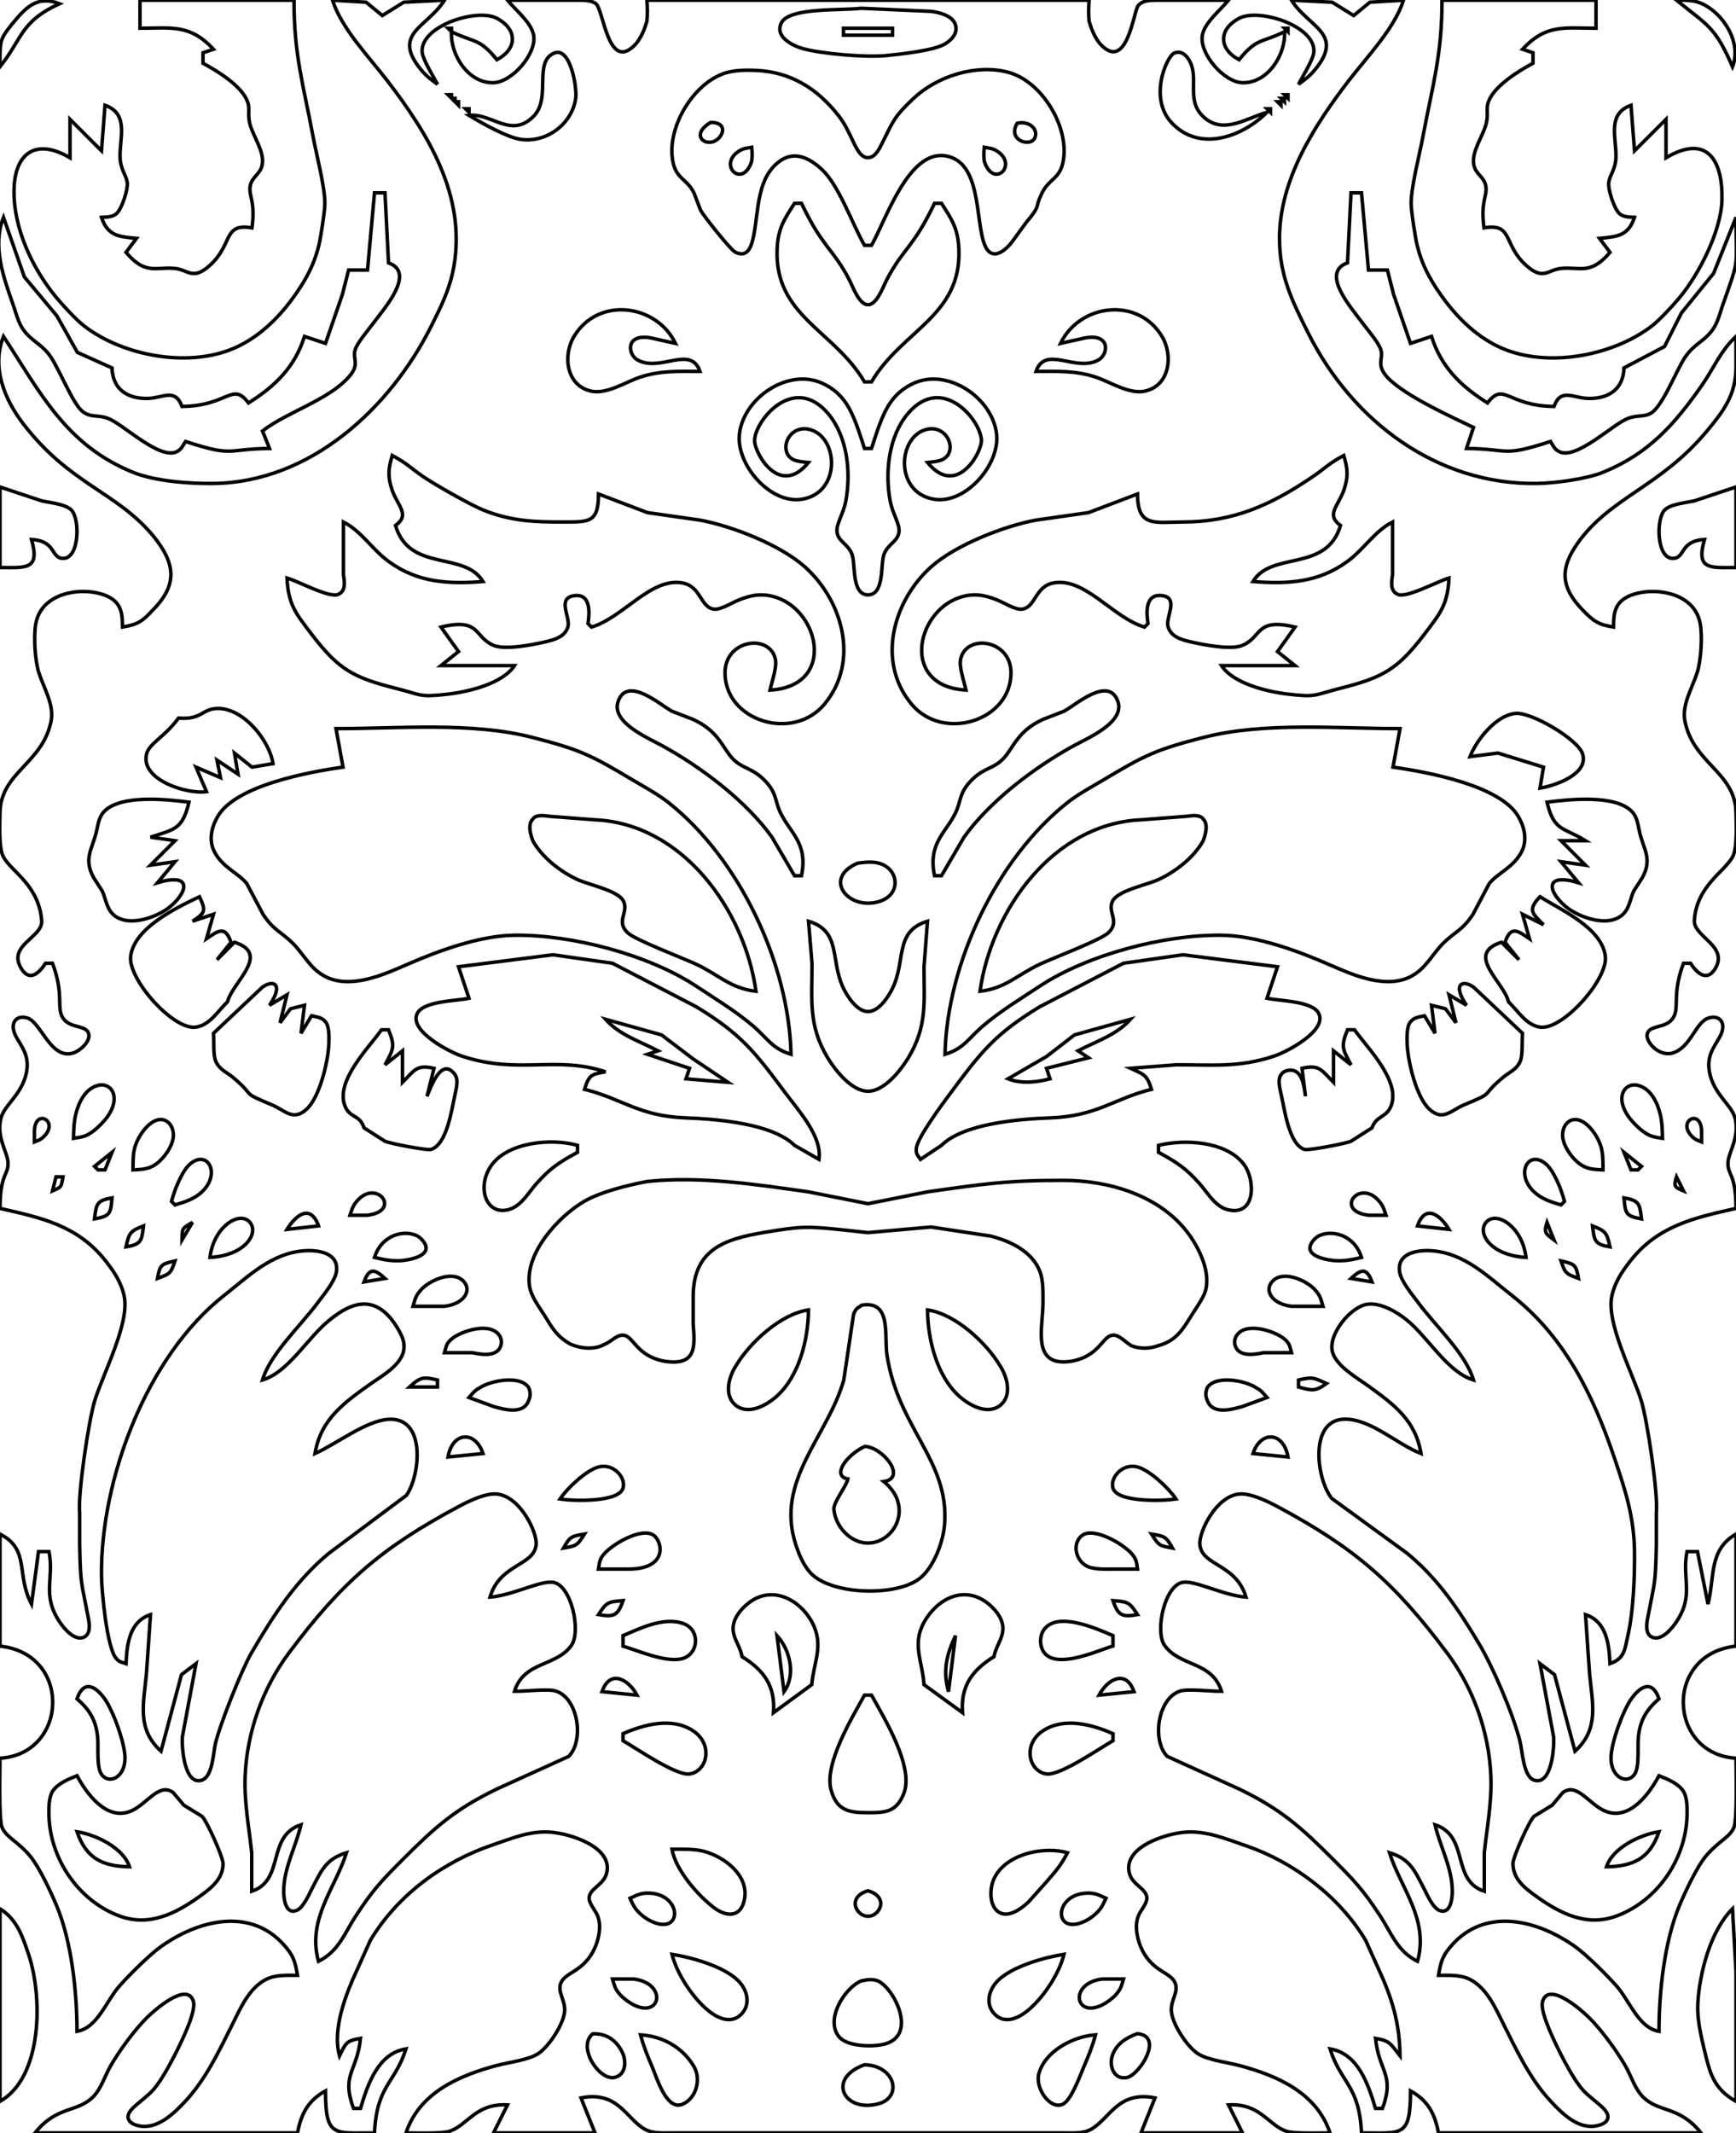 <?xml version="1.0" encoding="UTF-8" standalone="no"?>
<!DOCTYPE svg PUBLIC "-//W3C//DTD SVG 20010904//EN"
              "http://www.w3.org/TR/2001/REC-SVG-20010904/DTD/svg10.dtd">

<svg xmlns="http://www.w3.org/2000/svg"
     width="1.653in" height="2.03in"
     viewBox="0 0 496 609">
  <path id="Επιλογή"
        fill="none" stroke="black" stroke-width="1"
        d="M 0.52,11.28
           C 1.15,9.52 2.92,7.46 4.13,6.00
             7.80,1.57 11.09,-1.31 17.00,1.00
             5.82,6.10 6.49,10.84 0.00,19.00
             0.00,16.90 -0.16,13.17 0.52,11.28 Z
           M 84.00,0.00
           C 84.00,15.72 86.63,23.94 89.46,39.00
             90.38,43.92 92.82,53.28 92.82,58.00
             92.82,60.13 91.64,67.79 91.10,70.00
             89.79,75.36 87.58,79.50 84.43,84.00
             80.17,90.09 74.77,95.59 68.00,98.86
             54.80,105.24 35.49,101.80 24.09,93.06
             21.79,91.30 18.09,87.26 16.19,85.00
             9.25,76.69 3.74,64.93 4.01,54.00
             4.28,43.20 10.67,39.45 20.00,45.00
             20.00,45.00 20.00,34.00 20.00,34.00
             20.00,34.00 29.00,43.00 29.00,43.00
             29.00,43.00 30.00,30.00 30.00,30.00
             37.03,32.45 34.08,39.54 34.31,45.00
             34.45,48.32 35.95,49.71 36.34,51.91
             36.70,53.89 34.77,59.74 33.22,61.01
             32.02,61.98 30.44,61.89 29.00,62.00
             30.75,67.28 33.90,67.54 39.00,68.00
             39.00,68.00 36.00,72.00 36.00,72.00
             41.56,78.58 44.55,76.07 49.91,76.58
             53.79,76.95 55.02,80.12 59.90,75.77
             66.69,69.71 63.57,63.59 72.00,65.00
             73.01,57.37 71.05,55.97 71.46,53.21
             71.89,50.37 74.42,49.79 74.94,46.90
             75.56,43.43 72.61,39.19 71.59,36.00
             70.50,32.56 71.57,31.27 70.74,29.00
             69.07,24.45 62.13,20.22 58.00,18.00
             58.00,18.00 58.00,15.00 58.00,15.00
             58.00,15.00 61.00,14.00 61.00,14.00
             54.23,6.74 49.05,8.00 40.00,8.00
             40.00,8.00 40.00,0.00 40.00,0.00
             40.00,0.00 84.00,0.00 84.00,0.00 Z
           M 104.59,0.57
           C 104.59,0.57 109.23,4.38 109.23,4.38
             109.23,4.38 115.37,0.57 115.37,0.57
             115.37,0.57 127.00,0.00 127.00,0.00
             122.15,7.77 111.65,9.47 120.39,19.96
             121.91,21.78 123.13,22.63 125.00,24.00
             123.88,21.91 120.89,17.06 120.64,15.00
             119.74,7.46 136.23,2.13 141.98,5.17
             147.88,8.32 147.87,13.86 141.98,17.00
             136.89,10.73 135.75,12.28 129.00,9.00
             128.60,15.47 133.72,23.74 141.00,23.56
             146.25,23.44 153.39,15.30 152.47,10.00
             151.83,6.36 147.39,2.92 145.00,0.00
             145.00,0.00 164.00,0.00 164.00,0.00
             165.79,0.01 168.81,-0.17 170.26,0.99
             172.49,2.78 173.72,20.67 181.44,12.73
             182.16,12.00 182.84,10.89 183.31,9.98
             183.98,8.71 184.39,7.41 184.83,6.00
             185.03,4.09 184.98,1.95 184.83,0.00
             184.83,0.00 311.17,0.00 311.17,0.00
             311.02,1.95 310.97,4.09 311.17,6.00
             311.61,7.41 312.02,8.71 312.69,9.98
             313.16,10.89 313.84,12.00 314.56,12.73
             322.06,20.45 323.87,3.19 325.17,1.57
             326.56,-0.14 329.02,0.04 331.00,0.00
             331.00,0.00 351.00,0.00 351.00,0.00
             348.61,2.92 344.17,6.36 343.53,10.00
             342.61,15.30 349.75,23.44 355.00,23.56
             362.28,23.74 367.40,15.47 367.00,9.00
             360.25,12.28 359.11,10.73 354.02,17.00
             348.13,13.86 348.12,8.32 354.02,5.17
             359.77,2.13 376.26,7.46 375.36,15.00
             375.11,17.06 372.12,21.91 371.00,24.00
             372.87,22.63 374.09,21.78 375.61,19.96
             384.35,9.47 373.85,7.77 369.00,0.00
             369.00,0.00 380.63,0.57 380.63,0.57
             380.63,0.57 386.77,4.38 386.77,4.38
             386.77,4.38 391.41,0.57 391.41,0.57
             391.41,0.57 401.00,0.00 401.00,0.00
             398.43,8.07 390.53,16.23 385.33,23.00
             375.52,35.79 365.59,51.20 365.57,68.00
             365.56,78.63 369.14,85.80 373.75,95.00
             386.35,120.13 410.36,138.33 439.00,138.00
             444.16,137.94 453.27,136.73 458.00,134.81
             470.92,129.56 478.35,121.26 486.23,110.00
             489.68,105.07 491.53,100.18 496.00,96.00
             496.00,96.00 496.00,105.00 496.00,105.00
             495.89,112.71 492.54,117.21 487.71,123.00
             474.38,139.02 460.13,141.86 450.79,155.00
             445.69,162.17 445.87,167.58 452.05,173.98
             455.24,177.28 456.53,178.28 461.00,179.00
             461.09,176.52 460.98,174.32 462.60,172.23
             466.55,167.10 483.75,166.89 485.77,178.00
             486.43,181.59 486.02,188.51 484.91,192.00
             483.49,196.46 480.43,201.21 481.43,206.00
             483.93,218.06 495.78,220.44 496.00,232.00
             496.05,235.13 496.43,242.16 494.98,244.72
             492.56,248.98 484.80,252.98 484.10,262.70
             483.75,267.46 494.16,270.14 489.96,276.68
             487.50,280.52 484.59,277.47 483.00,275.00
             483.00,275.00 481.00,275.00 481.00,275.00
             477.58,284.12 480.00,287.64 477.98,290.69
             475.93,293.77 471.12,292.49 470.62,295.31
             470.21,297.61 474.18,301.83 478.00,300.60
             483.15,298.94 484.38,291.92 488.11,290.66
             490.66,289.79 492.73,291.27 492.13,294.06
             491.40,297.47 487.30,300.08 488.40,306.00
             489.60,312.42 494.71,315.36 495.71,319.17
             497.16,324.68 493.77,329.03 493.71,332.00
             493.62,335.67 495.96,334.95 496.00,345.00
             484.06,347.70 473.75,349.92 465.82,360.00
             463.40,363.08 461.38,366.11 460.53,370.00
             458.84,377.73 466.58,392.21 468.96,400.00
             470.66,405.55 473.82,426.70 473.24,432.00
             473.24,432.00 473.24,441.00 473.24,441.00
             472.98,452.72 472.88,450.88 470.76,462.00
             470.42,463.78 470.00,466.83 472.32,467.55
             474.95,468.36 477.79,464.86 479.03,462.98
             484.11,455.30 480.47,450.78 482.00,443.00
             482.00,443.00 485.00,443.00 485.00,443.00
             485.00,443.00 488.00,458.00 488.00,458.00
             489.97,449.98 488.21,442.51 496.00,438.00
             496.00,438.00 496.00,470.00 496.00,470.00
             475.26,472.21 476.59,500.86 496.00,502.00
             496.00,505.50 496.40,519.46 495.40,521.79
             494.18,524.65 490.90,525.74 487.34,530.02
             484.83,533.03 481.46,540.22 479.87,544.00
             475.52,554.36 474.00,568.81 474.00,580.00
             468.11,579.00 465.68,571.32 461.83,567.00
             459.03,563.86 453.36,558.18 450.00,555.79
             439.56,548.34 424.86,544.49 415.13,555.04
             412.23,558.19 411.68,559.92 411.00,564.00
             413.96,564.01 417.28,563.79 419.99,565.17
             424.87,567.68 427.28,573.35 429.60,578.00
             433.46,585.71 437.15,593.62 443.09,600.00
             446.34,603.48 450.89,608.03 456.15,606.98
             457.12,606.78 458.53,606.36 459.09,605.45
             460.76,602.74 455.48,600.24 452.33,596.83
             449.12,593.35 444.30,583.58 442.45,579.00
             441.72,577.19 440.15,573.20 440.78,571.32
             442.68,565.66 452.15,574.24 453.98,576.04
             457.48,579.46 462.05,585.72 464.48,590.00
             466.08,592.82 467.12,596.42 469.39,598.70
             473.97,603.30 479.70,601.14 486.00,609.00
             486.00,609.00 411.00,609.00 411.00,609.00
             409.96,603.54 407.99,599.75 403.00,597.00
             402.96,610.29 400.75,609.00 389.00,609.00
             388.36,595.33 383.16,594.94 380.00,585.00
             388.00,586.31 390.90,595.04 393.00,602.00
             393.00,602.00 395.00,602.00 395.00,602.00
             398.57,592.23 394.00,591.66 393.00,582.00
             397.31,582.73 397.33,583.66 400.00,587.00
             399.92,577.62 397.70,570.41 393.78,562.00
             393.78,562.00 390.18,554.00 390.18,554.00
             382.69,541.52 369.70,531.69 356.00,527.00
             350.50,525.12 344.92,522.75 339.00,523.09
             333.44,523.41 320.61,527.29 322.71,534.95
             323.62,538.29 327.62,539.21 327.68,541.96
             327.71,543.55 325.86,545.44 325.22,547.09
             324.05,550.10 325.00,554.21 326.45,557.00
             329.63,563.11 334.49,563.07 335.76,566.22
             336.78,568.75 334.56,570.99 334.66,574.00
             334.78,577.72 339.08,584.20 342.09,586.27
             344.92,588.20 350.49,588.80 354.00,589.73
             364.87,592.61 376.20,597.54 380.00,609.00
             377.20,609.00 369.52,609.30 367.28,608.44
             362.13,606.46 359.92,600.51 351.00,601.00
             351.00,601.00 355.00,609.00 355.00,609.00
             355.00,609.00 326.00,609.00 326.00,609.00
             326.00,609.00 330.00,599.00 330.00,599.00
             319.35,596.94 317.26,604.84 311.72,607.98
             309.52,609.22 306.47,609.00 304.00,609.00
             304.00,609.00 192.00,609.00 192.00,609.00
             189.53,609.00 186.48,609.22 184.28,607.98
             178.74,604.84 176.65,596.94 166.00,599.00
             166.00,599.00 170.00,609.00 170.00,609.00
             170.00,609.00 141.00,609.00 141.00,609.00
             141.00,609.00 145.00,601.00 145.00,601.00
             136.08,600.51 133.87,606.46 128.72,608.44
             126.48,609.30 118.80,609.00 116.00,609.00
             119.80,597.54 131.13,592.61 142.00,589.73
             145.51,588.80 151.08,588.20 153.91,586.27
             156.92,584.20 161.22,577.72 161.34,574.00
             161.44,570.99 159.22,568.75 160.24,566.22
             161.51,563.07 166.37,563.11 169.55,557.00
             171.00,554.21 171.95,550.10 170.78,547.09
             170.14,545.44 168.29,543.55 168.32,541.96
             168.38,539.21 172.38,538.29 173.29,534.95
             175.39,527.29 162.56,523.41 157.00,523.09
             151.22,522.76 146.37,524.86 141.00,526.67
             126.72,531.48 113.65,540.95 105.82,554.00
             105.82,554.00 102.22,562.00 102.22,562.00
             98.92,569.09 94.85,579.20 97.00,587.00
             98.82,583.31 98.87,582.71 103.00,582.00
             102.00,591.66 97.43,592.23 101.00,602.00
             101.00,602.00 103.00,602.00 103.00,602.00
             105.10,595.04 108.00,586.31 116.00,585.00
             112.84,594.94 107.64,595.33 107.00,609.00
             95.25,609.00 93.04,610.29 93.00,597.00
             88.01,599.75 86.04,603.54 85.00,609.00
             85.00,609.00 10.00,609.00 10.00,609.00
             16.30,601.14 22.03,603.30 26.61,598.70
             28.88,596.42 29.92,592.82 31.52,590.00
             33.95,585.72 38.52,579.46 42.02,576.04
             43.85,574.24 53.32,565.66 55.22,571.32
             55.85,573.20 54.28,577.19 53.55,579.00
             51.70,583.58 46.88,593.35 43.67,596.83
             40.47,600.30 35.27,602.71 36.90,605.45
             37.43,606.35 38.78,606.80 39.74,606.99
             44.99,608.05 49.67,603.47 52.91,600.00
             58.85,593.62 62.54,585.71 66.40,578.00
             68.72,573.35 71.13,567.68 76.01,565.17
             78.72,563.79 82.04,564.01 85.00,564.00
             84.32,559.92 83.77,558.19 80.87,555.04
             71.14,544.49 56.44,548.34 46.00,555.79
             42.64,558.18 36.97,563.86 34.17,567.00
             30.32,571.32 27.89,579.00 22.00,580.00
             22.00,568.81 20.48,554.36 16.13,544.00
             14.54,540.22 11.17,533.03 8.66,530.02
             5.10,525.74 1.82,524.65 0.60,521.79
             -0.40,519.46 0.00,505.50 0.00,502.00
             19.41,500.86 20.74,472.21 0.00,470.00
             0.00,470.00 0.00,438.00 0.00,438.00
             8.67,442.42 4.51,449.54 9.00,458.00
             9.00,458.00 11.00,443.00 11.00,443.00
             11.00,443.00 14.00,443.00 14.00,443.00
             15.53,450.78 11.89,455.30 16.97,462.98
             18.21,464.86 21.05,468.36 23.68,467.55
             26.00,466.83 25.58,463.78 25.24,462.00
             23.12,450.88 23.02,452.72 22.76,441.00
             22.76,441.00 22.76,432.00 22.76,432.00
             22.18,426.70 25.34,405.55 27.04,400.00
             29.42,392.21 37.16,377.73 35.47,370.00
             34.62,366.11 32.60,363.08 30.18,360.00
             22.25,349.92 11.94,347.70 0.00,345.00
             0.04,334.95 2.38,335.67 2.29,332.00
             2.23,329.03 -1.16,324.68 0.29,319.17
             1.29,315.36 6.40,312.42 7.60,306.00
             8.70,300.08 4.60,297.47 3.87,294.06
             3.27,291.27 5.34,289.79 7.89,290.66
             11.82,291.99 14.55,302.71 20.99,300.60
             22.82,300.01 25.76,297.47 25.38,295.31
             24.88,292.49 20.07,293.77 18.02,290.69
             16.00,287.64 18.42,284.12 15.00,275.00
             15.00,275.00 13.00,275.00 13.00,275.00
             11.43,277.45 8.64,280.51 6.19,276.68
             1.79,269.82 12.31,267.70 11.91,262.82
             11.09,252.74 3.43,248.96 1.02,244.72
             -0.43,242.16 -0.05,235.13 0.00,232.00
             0.22,220.44 12.07,218.06 14.57,206.00
             15.57,201.21 12.51,196.46 11.09,192.00
             9.98,188.51 9.57,181.59 10.23,178.00
             12.25,166.89 29.45,167.10 33.40,172.23
             35.02,174.32 34.91,176.52 35.00,179.00
             39.47,178.28 40.76,177.28 43.81,173.98
             51.08,166.60 49.86,160.49 43.81,153.00
             33.09,140.19 20.06,138.39 6.68,121.00
             1.27,113.98 -2.50,104.81 1.00,96.00
             11.61,112.24 18.88,127.04 38.00,134.81
             44.32,137.37 54.16,138.08 61.00,138.00
             88.65,137.67 111.48,116.54 123.25,93.00
             126.11,87.27 128.56,82.42 129.68,76.00
             133.20,55.88 122.37,38.24 110.67,23.00
             105.47,16.23 97.57,8.07 95.00,0.00
             95.00,0.00 104.59,0.57 104.59,0.57 Z
           M 456.00,0.00
           C 456.00,0.00 456.00,8.00 456.00,8.00
             446.95,8.00 441.77,6.74 435.00,14.00
             435.00,14.00 438.00,15.00 438.00,15.00
             438.00,15.00 438.00,18.00 438.00,18.00
             433.87,20.22 426.93,24.45 425.26,29.00
             424.43,31.27 425.50,32.56 424.41,36.00
             423.39,39.19 420.44,43.43 421.06,46.90
             421.58,49.79 424.11,50.37 424.54,53.21
             424.95,55.97 422.99,57.37 424.00,65.00
             432.43,63.59 429.31,69.71 436.10,75.77
             440.98,80.12 442.21,76.95 446.09,76.58
             451.45,76.07 454.44,78.58 460.00,72.00
             460.00,72.00 457.00,68.00 457.00,68.00
             462.10,67.54 465.25,67.28 467.00,62.00
             465.56,61.89 463.98,61.98 462.78,61.01
             461.23,59.74 459.30,53.89 459.66,51.91
             460.05,49.71 461.55,48.32 461.69,45.00
             461.92,39.54 458.97,32.45 466.00,30.00
             466.00,30.00 467.00,43.00 467.00,43.00
             467.00,43.00 476.00,34.00 476.00,34.00
             476.00,34.00 476.00,45.00 476.00,45.00
             487.76,38.00 492.26,45.77 491.99,57.00
             491.77,65.89 485.44,78.26 479.81,85.00
             477.91,87.26 474.21,91.30 471.91,93.06
             460.51,101.80 441.20,105.24 428.00,98.86
             421.23,95.59 415.83,90.09 411.57,84.00
             408.42,79.50 406.21,75.36 404.90,70.00
             404.36,67.79 403.18,60.13 403.18,58.00
             403.18,53.28 405.62,43.92 406.54,39.00
             409.37,23.94 412.00,15.72 412.00,0.00
             412.00,0.00 456.00,0.00 456.00,0.00 Z
           M 485.96,0.85
           C 492.32,3.55 497.74,12.09 495.00,19.00
             490.04,7.56 487.98,7.26 479.00,0.00
             481.34,0.03 483.76,-0.08 485.96,0.85 Z
           M 223.28,6.41
           C 221.26,10.24 226.08,12.81 229.00,13.70
             234.32,15.30 247.36,16.37 253.00,15.83
             257.00,15.45 266.69,14.40 269.89,12.55
             272.04,11.31 274.08,9.00 272.72,6.41
             271.58,4.25 268.22,3.46 266.00,3.18
             266.00,3.18 246.00,2.30 246.00,2.30
             240.87,3.00 225.64,1.94 223.28,6.41 Z
           M 128.00,8.00
           C 128.00,8.00 129.00,9.00 129.00,9.00
             129.00,9.00 129.00,8.00 129.00,8.00
             129.00,8.00 128.00,8.00 128.00,8.00 Z
           M 255.00,8.00
           C 255.00,8.00 255.00,10.00 255.00,10.00
             255.00,10.00 241.00,10.00 241.00,10.00
             241.00,10.00 241.00,8.00 241.00,8.00
             241.00,8.00 255.00,8.00 255.00,8.00 Z
           M 367.00,8.00
           C 367.00,8.00 368.00,9.00 368.00,9.00
             368.00,9.00 368.00,8.00 368.00,8.00
             368.00,8.00 367.00,8.00 367.00,8.00 Z
           M 149.00,39.77
           C 156.32,40.67 163.43,35.32 164.49,28.00
             164.92,25.05 162.98,12.93 158.17,15.17
             152.50,17.80 157.41,27.62 152.69,32.89
             146.21,39.84 140.50,32.12 134.00,32.89
             137.65,35.08 145.01,39.28 149.00,39.77 Z
           M 344.15,33.57
           C 339.18,29.31 341.95,23.85 340.57,19.02
             339.98,16.96 338.07,13.86 335.36,15.17
             333.25,16.31 327.81,28.56 335.36,35.61
             343.27,43.26 355.08,38.91 362.00,32.00
             356.18,33.65 349.73,38.36 344.15,33.57 Z
           M 270.00,44.42
           C 280.58,45.96 278.55,62.95 281.34,69.87
             283.27,74.64 287.03,71.80 289.20,68.96
             289.20,68.96 293.11,63.58 293.11,63.58
             297.63,58.17 295.42,59.80 297.69,55.10
             299.75,50.86 302.82,51.14 303.77,45.98
             305.59,36.18 297.67,23.09 288.00,20.56
             278.84,18.16 267.74,21.70 261.00,28.05
             255.27,33.46 255.27,34.47 251.96,40.99
             251.19,42.51 250.03,44.96 248.00,44.96
             244.51,44.96 243.73,38.26 239.61,33.00
             233.54,25.24 225.96,20.47 216.00,20.04
             212.71,19.90 209.07,19.94 206.00,21.23
             197.45,24.80 190.51,36.72 192.23,45.98
             193.18,51.14 196.25,50.86 198.31,55.10
             198.31,55.10 200.16,59.96 200.16,59.96
             201.05,61.60 208.68,71.24 210.06,71.93
             213.89,73.83 214.83,69.79 215.38,67.00
             216.78,59.91 216.24,50.35 223.10,45.74
             227.29,42.93 231.56,45.28 234.82,48.33
             239.77,52.97 243.32,63.53 247.00,70.00
             247.00,70.00 249.00,70.00 249.00,70.00
             253.07,62.86 259.49,42.89 270.00,44.42 Z
           M 128.00,27.00
           C 128.00,27.00 129.00,28.00 129.00,28.00
             129.00,28.00 129.00,27.00 129.00,27.00
             129.00,27.00 128.00,27.00 128.00,27.00 Z
           M 367.00,27.00
           C 367.00,27.00 368.00,28.00 368.00,28.00
             368.00,28.00 368.00,27.00 368.00,27.00
             368.00,27.00 367.00,27.00 367.00,27.00 Z
           M 129.00,28.00
           C 129.00,28.00 130.00,29.00 130.00,29.00
             130.00,29.00 130.00,28.00 130.00,28.00
             130.00,28.00 129.00,28.00 129.00,28.00 Z
           M 366.00,28.00
           C 366.00,28.00 367.00,29.00 367.00,29.00
             367.00,29.00 367.00,28.00 367.00,28.00
             367.00,28.00 366.00,28.00 366.00,28.00 Z
           M 130.00,29.00
           C 130.00,29.00 131.00,30.00 131.00,30.00
             131.00,30.00 131.00,29.00 131.00,29.00
             131.00,29.00 130.00,29.00 130.00,29.00 Z
           M 365.00,29.00
           C 365.00,29.00 366.00,30.00 366.00,30.00
             366.00,30.00 366.00,29.00 366.00,29.00
             366.00,29.00 365.00,29.00 365.00,29.00 Z
           M 133.00,31.00
           C 133.00,31.00 134.00,32.00 134.00,32.00
             134.00,32.00 134.00,31.00 134.00,31.00
             134.00,31.00 133.00,31.00 133.00,31.00 Z
           M 362.00,31.00
           C 362.00,31.00 363.00,32.00 363.00,32.00
             363.00,32.00 363.00,31.00 363.00,31.00
             363.00,31.00 362.00,31.00 362.00,31.00 Z
           M 203.90,40.35
           C 200.83,41.48 197.56,38.15 203.05,34.88
             208.37,34.93 206.51,39.39 203.90,40.35 Z
           M 295.60,39.44
           C 294.23,42.01 287.71,39.95 290.64,35.13
             294.47,34.32 296.79,37.22 295.60,39.44 Z
           M 214.79,45.96
           C 212.18,54.06 204.85,47.01 211.23,43.02
             212.53,42.21 213.59,42.23 214.79,42.00
             214.92,43.32 214.95,44.67 214.79,45.96 Z
           M 284.77,43.02
           C 291.15,47.01 283.82,54.06 281.21,45.96
             281.05,44.67 281.08,43.32 281.21,42.00
             282.41,42.23 283.47,42.21 284.77,43.02 Z
           M 110.00,55.00
           C 110.00,55.00 111.00,75.00 111.00,75.00
             118.90,77.80 109.82,87.96 106.84,92.00
             105.42,93.94 102.07,97.77 101.47,99.83
             100.67,102.58 102.93,103.91 99.68,107.56
             93.74,114.25 82.30,117.43 75.00,123.00
             75.00,123.00 77.00,128.00 77.00,128.00
             64.46,128.11 67.15,130.60 53.00,126.00
             52.28,127.12 51.90,128.20 50.59,128.88
             45.70,131.41 35.44,121.25 31.00,119.47
             27.98,118.26 25.95,119.34 23.53,117.39
             20.66,115.08 16.79,104.84 14.04,101.21
             11.74,98.17 8.82,97.16 6.58,93.96
             5.17,91.93 4.59,89.32 3.77,87.00
             1.02,79.20 -2.27,70.24 1.00,62.00
             1.00,62.00 6.95,79.00 6.95,79.00
             6.95,79.00 16.27,90.17 16.27,90.17
             16.27,90.17 22.11,100.57 22.11,100.57
             22.11,100.57 32.00,105.00 32.00,105.00
             32.20,110.89 36.14,113.77 42.00,113.72
             46.54,113.69 49.98,110.56 52.00,116.00
             65.29,115.87 66.29,108.81 71.00,115.00
             78.61,110.24 84.24,104.74 87.00,96.00
             87.00,96.00 93.00,98.00 93.00,98.00
             93.00,98.00 97.83,84.00 97.83,84.00
             97.83,84.00 99.60,77.06 99.60,77.06
             99.60,77.06 105.00,77.06 105.00,77.06
             105.00,77.06 107.00,55.00 107.00,55.00
             107.00,55.00 110.00,55.00 110.00,55.00 Z
           M 389.00,55.00
           C 389.00,55.00 391.00,77.06 391.00,77.06
             391.00,77.06 396.40,77.06 396.40,77.06
             396.40,77.06 398.17,84.00 398.17,84.00
             398.17,84.00 403.00,98.00 403.00,98.00
             403.00,98.00 409.00,96.00 409.00,96.00
             411.76,104.74 417.39,110.24 425.00,115.00
             429.71,108.81 430.71,115.87 444.00,116.00
             446.02,110.56 449.46,113.69 454.00,113.72
             459.86,113.77 463.80,110.89 464.00,105.00
             464.00,105.00 475.57,98.89 475.57,98.89
             475.57,98.89 480.43,89.28 480.43,89.28
             480.43,89.28 489.60,78.00 489.60,78.00
             489.60,78.00 496.00,62.00 496.00,62.00
             496.00,76.96 497.18,72.98 492.23,87.00
             491.41,89.32 490.83,91.93 489.42,93.96
             486.94,97.51 484.02,98.06 481.35,102.10
             478.91,105.80 475.00,116.03 471.67,117.94
             469.65,119.11 467.70,118.38 465.00,119.47
             460.56,121.25 450.30,131.41 445.41,128.88
             444.10,128.20 443.72,127.12 443.00,126.00
             428.85,130.60 431.54,128.11 419.00,128.00
             419.00,128.00 421.00,122.00 421.00,122.00
             414.65,118.96 399.43,112.09 395.61,106.73
             393.44,103.68 395.25,102.30 394.53,99.83
             393.93,97.77 390.58,93.94 389.16,92.00
             386.18,87.96 377.10,77.80 385.00,75.00
             385.00,75.00 386.00,55.00 386.00,55.00
             386.00,55.00 389.00,55.00 389.00,55.00 Z
           M 227.00,58.00
           C 223.97,62.71 222.29,65.23 222.04,71.00
             221.20,90.20 238.41,94.30 247.00,109.00
             247.00,109.00 249.00,109.00 249.00,109.00
             257.59,94.30 274.80,90.20 273.96,71.00
             273.71,65.23 272.03,62.71 269.00,58.00
             269.00,58.00 267.00,58.00 267.00,58.00
             260.97,70.72 257.94,70.91 253.27,80.00
             252.30,81.89 250.52,86.96 248.00,86.96
             245.48,86.96 243.70,81.89 242.73,80.00
             238.06,70.91 235.03,70.72 229.00,58.00
             229.00,58.00 227.00,58.00 227.00,58.00 Z
           M 164.01,96.00
           C 160.73,101.43 161.77,110.17 169.00,111.65
             173.47,112.56 178.86,108.95 183.00,107.60
             188.80,105.70 194.04,106.00 200.00,106.00
             197.31,98.34 188.71,106.32 182.18,102.74
             179.11,101.05 178.63,94.53 187.00,96.67
             187.00,96.67 193.00,98.00 193.00,98.00
             187.50,86.66 170.90,84.57 164.01,96.00 Z
           M 313.00,107.60
           C 317.14,108.95 322.53,112.56 327.00,111.65
             334.23,110.17 335.27,101.43 331.99,96.00
             325.10,84.57 308.50,86.66 303.00,98.00
             303.00,98.00 309.00,96.67 309.00,96.67
             317.37,94.53 316.89,101.05 313.82,102.74
             307.29,106.32 298.69,98.34 296.00,106.00
             301.96,106.00 307.20,105.70 313.00,107.60 Z
           M 241.73,115.09
           C 239.97,112.49 237.85,110.73 235.00,109.41
             225.18,104.87 212.33,113.63 211.25,124.00
             210.36,132.60 220.00,143.86 229.00,142.52
             240.59,140.78 239.61,124.21 230.96,122.49
             226.21,121.54 223.31,126.51 225.03,129.66
             226.18,131.77 228.92,131.78 231.00,132.00
             222.83,141.98 215.83,129.70 215.61,126.00
             215.29,120.50 226.62,106.25 236.61,118.05
             242.12,124.56 243.20,134.83 241.66,143.00
             240.96,146.77 238.85,149.54 239.15,151.87
             239.50,154.60 242.21,155.18 243.40,158.13
             244.50,160.84 243.18,169.80 248.00,169.80
             252.82,169.80 251.50,160.84 252.60,158.13
             253.79,155.18 256.50,154.60 256.85,151.87
             257.15,149.54 255.04,146.77 254.34,143.00
             252.80,134.83 253.88,124.56 259.39,118.05
             269.38,106.25 280.71,120.50 280.39,126.00
             280.17,129.70 273.17,141.98 265.00,132.00
             267.07,131.76 269.77,131.73 270.95,129.66
             272.71,126.56 269.81,121.53 265.04,122.49
             256.39,124.21 255.41,140.78 267.00,142.52
             276.00,143.86 285.64,132.60 284.75,124.00
             283.67,113.63 270.82,104.87 261.00,109.41
             258.15,110.73 256.03,112.49 254.27,115.09
             251.86,118.66 250.37,123.88 249.00,128.00
             249.00,128.00 247.00,128.00 247.00,128.00
             245.63,123.88 244.14,118.66 241.73,115.09 Z
           M 161.00,149.00
           C 152.65,149.02 145.91,148.76 138.00,145.55
             134.32,144.05 124.36,138.38 121.00,136.10
             117.08,133.44 116.62,132.46 112.07,130.00
             110.91,133.87 110.74,136.13 112.07,140.00
             113.79,144.62 117.18,146.95 113.00,150.00
             117.00,163.50 132.70,157.17 138.00,166.00
             128.17,166.77 119.29,166.34 111.00,160.24
             106.23,156.73 103.26,151.61 98.13,149.00
             98.13,149.00 98.13,164.00 98.13,164.00
             98.41,165.94 98.92,168.64 96.67,169.65
             94.08,170.81 85.42,165.97 82.00,165.00
             82.38,172.60 84.48,175.07 89.00,181.00
             96.70,191.10 100.88,193.40 113.00,196.47
             120.75,198.44 119.74,199.10 128.00,198.15
             133.85,197.48 143.66,195.15 147.00,190.00
             147.00,190.00 126.00,190.00 126.00,190.00
             126.00,190.00 131.00,186.00 131.00,186.00
             131.00,186.00 126.00,179.00 126.00,179.00
             137.42,176.26 135.30,181.88 141.10,184.26
             144.39,185.61 152.45,184.01 156.00,183.18
             158.52,182.58 161.47,181.74 162.27,178.90
             163.04,176.16 158.98,170.71 164.10,170.04
             168.92,169.40 168.43,175.05 168.00,178.00
             168.00,178.00 169.00,179.00 169.00,179.00
             178.06,176.33 185.98,164.75 194.98,166.40
             200.38,167.39 200.07,173.51 204.11,173.90
             205.95,174.07 209.16,172.05 211.00,171.30
             214.83,169.74 218.00,169.24 222.00,170.61
             234.45,174.90 238.63,195.96 220.00,197.00
             220.54,194.48 222.05,190.45 221.52,188.10
             219.86,180.82 207.19,182.54 207.15,192.00
             207.09,205.81 226.57,211.89 235.61,200.96
             245.65,188.82 240.80,171.45 229.91,161.76
             222.93,155.55 209.23,150.17 200.00,148.46
             200.00,148.46 185.00,146.32 185.00,146.32
             185.00,146.32 171.00,141.00 171.00,141.00
             171.00,149.21 168.31,148.99 161.00,149.00 Z
           M 375.00,136.10
           C 363.18,144.13 352.44,148.98 338.00,149.00
             330.06,149.01 325.00,150.67 325.00,141.00
             325.00,141.00 311.00,146.32 311.00,146.32
             311.00,146.32 296.00,148.46 296.00,148.46
             286.77,150.17 273.07,155.55 266.09,161.76
             255.20,171.45 250.35,188.82 260.39,200.96
             269.43,211.89 288.91,205.81 288.85,192.00
             288.81,182.54 276.14,180.82 274.48,188.10
             273.95,190.45 275.46,194.48 276.00,197.00
             257.37,195.96 261.55,174.90 274.00,170.61
             278.00,169.24 281.17,169.74 285.00,171.30
             286.84,172.05 290.05,174.07 291.89,173.90
             295.93,173.51 295.62,167.39 301.02,166.40
             310.02,164.75 317.94,176.33 327.00,179.00
             327.00,179.00 328.00,178.00 328.00,178.00
             327.56,174.97 327.07,169.49 331.91,170.01
             337.02,170.56 332.95,176.14 333.73,178.89
             334.53,181.74 337.47,182.58 340.00,183.18
             343.55,184.01 351.61,185.61 354.90,184.26
             360.70,181.88 358.58,176.26 370.00,179.00
             370.00,179.00 365.00,186.00 365.00,186.00
             365.00,186.00 370.00,190.00 370.00,190.00
             370.00,190.00 349.00,190.00 349.00,190.00
             352.34,195.15 362.15,197.48 368.00,198.15
             376.26,199.10 375.25,198.44 383.00,196.47
             395.12,193.40 399.30,191.10 407.00,181.00
             411.52,175.07 413.62,172.60 414.00,165.00
             410.58,165.97 401.92,170.81 399.33,169.65
             397.08,168.64 397.59,165.94 397.87,164.00
             397.87,164.00 397.87,149.00 397.87,149.00
             392.74,151.61 389.77,156.73 385.00,160.24
             376.71,166.34 367.83,166.77 358.00,166.00
             363.30,157.17 379.00,163.50 383.00,150.00
             378.82,146.95 382.21,144.62 383.93,140.00
             385.26,136.13 385.09,133.87 383.93,130.00
             379.38,132.46 378.92,133.44 375.00,136.10 Z
           M 12.00,142.99
           C 14.37,143.50 18.72,143.88 20.40,145.59
             22.88,148.12 22.72,159.36 18.09,159.39
             14.44,159.42 16.15,154.37 9.00,154.00
             11.57,162.86 7.23,161.99 0.00,162.00
             0.00,162.00 0.00,139.00 0.00,139.00
             0.00,139.00 12.00,142.99 12.00,142.99 Z
           M 477.91,159.39
           C 473.28,159.36 473.12,148.12 475.60,145.59
             477.28,143.88 481.63,143.50 484.00,142.99
             484.00,142.99 496.00,139.00 496.00,139.00
             496.00,139.00 496.00,162.00 496.00,162.00
             488.77,161.99 484.43,162.86 487.00,154.00
             479.85,154.37 481.56,159.42 477.91,159.39 Z
           M 222.97,232.00
           C 221.34,228.63 222.05,226.08 217.89,222.22
             214.58,219.15 212.14,219.41 209.46,216.70
             206.48,213.70 205.46,208.74 198.00,205.36
             198.00,205.36 192.00,203.04 192.00,203.04
             188.73,201.31 179.33,192.84 176.64,200.14
             174.44,206.12 184.97,210.58 189.00,212.77
             200.17,218.85 213.17,228.63 220.57,239.00
             220.57,239.00 227.00,250.00 227.00,250.00
             227.00,250.00 229.00,250.00 229.00,250.00
             230.89,240.65 225.80,237.87 222.97,232.00 Z
           M 275.43,239.00
           C 282.83,228.63 295.83,218.85 307.00,212.77
             311.03,210.58 321.56,206.12 319.36,200.14
             316.67,192.84 307.27,201.31 304.00,203.04
             304.00,203.04 298.00,205.36 298.00,205.36
             290.54,208.74 289.52,213.70 286.54,216.70
             283.86,219.41 281.42,219.15 278.11,222.22
             273.95,226.08 274.66,228.63 273.03,232.00
             270.20,237.87 265.11,240.65 267.00,250.00
             267.00,250.00 269.00,250.00 269.00,250.00
             269.00,250.00 275.43,239.00 275.43,239.00 Z
           M 62.04,202.25
           C 57.59,202.39 57.76,205.50 51.00,205.00
             47.08,210.34 42.71,212.20 41.92,215.10
             39.87,222.66 53.56,226.83 59.00,226.00
             59.00,226.00 56.00,219.00 56.00,219.00
             56.00,219.00 63.00,222.00 63.00,222.00
             63.00,222.00 62.00,217.00 62.00,217.00
             62.00,217.00 68.00,221.00 68.00,221.00
             68.00,221.00 67.00,215.00 67.00,215.00
             67.00,215.00 72.00,219.00 72.00,219.00
             72.00,219.00 78.00,218.00 78.00,218.00
             76.98,211.31 69.46,202.02 62.04,202.25 Z
           M 452.16,215.19
           C 450.79,210.98 437.47,203.21 433.00,203.65
             427.44,204.19 421.88,211.20 420.00,216.00
             420.00,216.00 428.00,214.98 428.00,214.98
             428.00,214.98 441.00,219.00 441.00,219.00
             441.00,219.00 440.00,225.00 440.00,225.00
             444.11,224.33 454.05,221.05 452.16,215.19 Z
           M 191.00,229.12
           C 187.88,226.66 184.40,224.83 181.00,222.80
             168.89,215.57 165.80,214.01 152.00,210.48
             134.77,206.07 114.01,208.00 96.00,208.00
             96.00,208.00 98.00,219.00 98.00,219.00
             88.27,220.37 67.42,224.19 62.23,233.04
             60.46,236.06 59.57,239.73 61.18,243.00
             63.44,247.58 67.90,249.08 70.49,252.21
             70.49,252.21 75.13,260.99 75.13,260.99
             78.16,265.63 80.39,266.03 83.68,269.32
             86.87,272.52 88.65,276.62 93.00,278.83
             100.15,282.44 109.45,278.35 116.00,275.48
             125.19,271.47 136.95,267.12 147.00,267.00
             163.39,266.81 185.25,272.51 199.00,281.59
             204.35,285.13 210.10,288.62 214.99,292.76
             219.29,296.40 220.54,299.36 226.00,301.00
             225.44,275.19 211.30,245.16 191.00,229.12 Z
           M 344.00,210.48
           C 330.20,214.01 327.11,215.57 315.00,222.80
             311.60,224.83 308.12,226.66 305.00,229.12
             284.70,245.16 270.56,275.19 270.00,301.00
             275.46,299.36 276.71,296.40 281.01,292.76
             285.90,288.62 291.65,285.13 297.00,281.59
             310.75,272.51 332.61,266.81 349.00,267.00
             359.05,267.12 370.81,271.47 380.00,275.48
             386.55,278.35 395.85,282.44 403.00,278.83
             407.35,276.62 409.13,272.52 412.32,269.32
             415.61,266.03 417.84,265.63 420.87,260.99
             420.87,260.99 425.51,252.21 425.51,252.21
             428.10,249.08 432.56,247.58 434.82,243.00
             436.43,239.73 435.54,236.06 433.77,233.04
             428.58,224.19 407.73,220.37 398.00,219.00
             398.00,219.00 400.00,208.00 400.00,208.00
             381.99,208.00 361.23,206.07 344.00,210.48 Z
           M 29.73,231.70
           C 28.12,233.39 28.03,235.59 27.48,237.72
             26.21,242.69 23.87,245.14 26.72,250.49
             26.72,250.49 29.18,254.32 29.18,254.32
             30.56,257.17 30.41,261.23 35.09,262.57
             39.34,263.78 45.69,261.41 48.89,258.61
             53.92,254.22 54.63,249.12 45.00,252.00
             45.00,252.00 50.00,246.00 50.00,246.00
             50.00,246.00 43.00,247.00 43.00,247.00
             43.00,247.00 50.00,240.00 50.00,240.00
             50.00,240.00 43.00,239.00 43.00,239.00
             49.91,236.73 52.14,236.77 54.00,229.00
             47.74,228.22 34.46,226.72 29.73,231.70 Z
           M 447.11,258.61
           C 450.31,261.41 456.66,263.78 460.91,262.57
             465.59,261.23 465.44,257.17 466.82,254.32
             466.82,254.32 469.28,250.49 469.28,250.49
             472.09,245.24 469.72,242.69 468.52,237.84
             467.98,235.68 467.90,233.42 466.27,231.70
             461.56,226.73 448.23,228.21 442.00,229.00
             444.01,237.38 446.62,236.08 453.00,240.00
             453.00,240.00 446.00,240.00 446.00,240.00
             446.00,240.00 453.00,247.00 453.00,247.00
             453.00,247.00 446.00,246.00 446.00,246.00
             446.00,246.00 451.00,252.00 451.00,252.00
             441.37,249.12 442.08,254.22 447.11,258.61 Z
           M 199.00,275.32
           C 195.28,273.56 181.52,268.38 179.33,266.30
             175.83,262.97 179.76,260.41 178.11,257.22
             176.54,254.20 168.36,252.65 165.00,251.10
             160.22,248.90 154.83,244.78 152.23,240.00
             151.65,238.39 150.65,235.41 152.23,233.83
             153.18,232.46 155.45,232.84 157.00,233.04
             157.00,233.04 170.00,234.04 170.00,234.04
             194.97,235.13 212.72,259.73 216.00,283.00
             208.77,282.19 205.40,278.35 199.00,275.32 Z
           M 326.00,234.04
           C 326.00,234.04 339.00,233.04 339.00,233.04
             340.55,232.84 342.82,232.46 343.77,233.83
             345.35,235.41 344.35,238.39 343.77,240.00
             341.17,244.78 335.78,248.90 331.00,251.10
             327.64,252.65 319.46,254.20 317.89,257.22
             316.24,260.41 320.17,262.97 316.67,266.30
             314.48,268.38 300.72,273.56 297.00,275.32
             290.60,278.35 287.23,282.19 280.00,283.00
             283.28,259.73 301.03,235.13 326.00,234.04 Z
           M 250.98,257.43
           C 256.71,255.79 256.81,250.32 253.69,247.74
             251.22,245.70 247.93,246.01 245.02,246.43
             235.01,250.69 242.24,259.93 250.98,257.43 Z
           M 37.33,273.00
           C 36.52,279.52 49.53,294.22 56.00,293.24
             59.96,292.65 62.28,288.62 65.00,286.00
             66.46,280.32 77.53,272.37 67.00,269.00
             67.00,269.00 62.00,274.00 62.00,274.00
             62.00,274.00 66.00,269.00 66.00,269.00
             64.30,264.22 62.52,265.60 59.00,268.00
             59.00,268.00 61.00,261.00 61.00,261.00
             61.00,261.00 55.00,263.00 55.00,263.00
             58.74,260.57 58.85,260.03 57.00,256.00
             50.45,259.13 38.35,264.86 37.33,273.00 Z
           M 441.00,264.00
           C 441.00,264.00 435.00,261.00 435.00,261.00
             435.00,261.00 437.00,268.00 437.00,268.00
             433.48,265.60 431.70,264.22 430.00,269.00
             430.00,269.00 434.00,274.00 434.00,274.00
             434.00,274.00 429.00,269.00 429.00,269.00
             418.40,272.39 429.65,280.30 431.00,286.00
             433.72,288.62 436.04,292.65 440.00,293.24
             446.47,294.22 459.48,279.52 458.67,273.00
             457.65,264.87 446.07,259.85 440.00,256.00
             436.45,259.74 437.67,260.69 441.00,264.00 Z
           M 255.08,282.00
           C 253.90,284.49 251.13,288.80 248.00,288.80
             244.87,288.80 242.10,284.49 240.92,282.00
             237.14,274.06 240.45,265.85 231.00,263.00
             231.00,263.00 232.00,275.00 232.00,275.00
             232.05,285.30 230.83,292.65 236.48,302.00
             238.66,305.61 243.36,311.55 248.00,311.55
             252.64,311.55 257.34,305.61 259.52,302.00
             265.01,292.91 263.98,286.01 264.00,276.00
             264.00,276.00 265.00,263.00 265.00,263.00
             255.55,265.85 258.86,274.06 255.08,282.00 Z
           M 158.00,272.58
           C 158.00,272.58 131.00,276.00 131.00,276.00
             131.00,276.00 134.00,285.00 134.00,285.00
             130.39,285.81 120.89,285.72 119.17,289.43
             116.88,294.35 128.38,300.34 132.00,301.53
             148.22,306.89 158.70,301.28 173.00,306.00
             168.86,306.69 168.29,306.96 167.00,311.00
             177.87,313.69 182.47,318.67 196.00,319.16
             204.77,319.47 220.74,320.76 227.00,327.00
             227.00,327.00 234.00,331.00 234.00,331.00
             234.95,324.45 228.16,317.10 224.37,312.00
             215.73,300.37 211.78,295.25 199.00,287.46
             199.00,287.46 175.00,275.00 175.00,275.00
             175.00,275.00 158.00,272.58 158.00,272.58 Z
           M 338.00,272.58
           C 338.00,272.58 321.00,275.00 321.00,275.00
             321.00,275.00 297.00,287.46 297.00,287.46
             284.22,295.25 280.27,300.37 271.63,312.00
             269.49,314.88 262.04,324.82 261.80,327.89
             261.66,329.62 262.25,329.82 263.00,331.00
             263.00,331.00 269.00,327.00 269.00,327.00
             275.26,320.76 291.23,319.47 300.00,319.16
             313.53,318.67 318.13,313.69 329.00,311.00
             327.66,306.79 326.91,306.80 323.00,305.00
             323.00,305.00 336.00,304.00 336.00,304.00
             346.42,303.95 353.84,304.89 364.00,301.53
             367.62,300.34 379.12,294.35 376.83,289.43
             375.11,285.72 365.61,285.81 362.00,285.00
             362.00,285.00 365.00,276.00 365.00,276.00
             365.00,276.00 338.00,272.58 338.00,272.58 Z
           M 75.00,281.80
           C 75.00,281.80 61.00,295.00 61.00,295.00
             61.19,297.25 60.86,301.07 61.60,302.87
             62.66,305.43 64.74,306.04 66.68,307.68
             73.49,313.43 68.28,311.48 77.83,315.50
             81.39,317.00 83.75,320.23 87.61,316.67
             91.36,313.22 93.76,303.04 93.96,298.00
             94.03,296.26 94.14,293.15 93.01,291.74
             91.94,290.41 90.50,290.34 89.00,290.00
             89.00,290.00 86.00,295.00 86.00,295.00
             86.00,295.00 87.00,287.00 87.00,287.00
             87.00,287.00 83.00,288.00 83.00,288.00
             83.00,288.00 80.00,292.00 80.00,292.00
             80.00,292.00 82.00,284.00 82.00,284.00
             82.00,284.00 77.00,287.00 77.00,287.00
             81.05,281.04 78.30,279.53 75.00,281.80 Z
           M 421.00,281.80
           C 417.70,279.53 414.95,281.04 419.00,287.00
             419.00,287.00 414.00,284.00 414.00,284.00
             414.00,284.00 416.00,292.00 416.00,292.00
             416.00,292.00 413.00,288.00 413.00,288.00
             413.00,288.00 409.00,287.00 409.00,287.00
             409.00,287.00 410.00,295.00 410.00,295.00
             410.00,295.00 407.00,290.00 407.00,290.00
             405.50,290.34 404.06,290.41 402.99,291.74
             401.86,293.15 401.97,296.26 402.04,298.00
             402.24,303.04 404.64,313.22 408.39,316.67
             412.25,320.23 414.61,317.00 418.17,315.50
             427.72,311.48 422.51,313.43 429.32,307.68
             431.26,306.03 433.34,305.43 434.40,302.87
             435.10,301.17 434.80,297.21 435.00,295.00
             435.00,295.00 421.00,281.80 421.00,281.80 Z
           M 189.00,295.46
           C 189.00,295.46 198.00,302.29 198.00,302.29
             198.00,302.29 208.00,309.00 208.00,309.00
             208.00,309.00 196.00,308.00 196.00,308.00
             196.00,308.00 197.00,305.00 197.00,305.00
             197.00,305.00 185.00,301.00 185.00,301.00
             185.00,301.00 188.00,300.00 188.00,300.00
             182.69,297.23 177.06,295.53 173.00,291.00
             173.00,291.00 189.00,295.46 189.00,295.46 Z
           M 299.00,301.63
           C 299.00,301.63 307.00,295.46 307.00,295.46
             307.00,295.46 323.00,291.00 323.00,291.00
             318.94,295.53 313.31,297.23 308.00,300.00
             308.00,300.00 311.00,302.00 311.00,302.00
             311.00,302.00 299.00,305.00 299.00,305.00
             299.00,305.00 300.00,308.00 300.00,308.00
             296.18,309.02 291.73,309.46 288.00,308.00
             288.00,308.00 299.00,301.63 299.00,301.63 Z
           M 109.00,294.00
           C 105.29,299.25 95.66,308.69 98.60,315.86
             100.04,319.35 102.75,318.09 104.00,322.00
             104.00,322.00 110.00,325.83 110.00,325.83
             111.32,326.44 122.03,328.54 123.18,328.16
             127.72,326.65 129.01,316.92 129.95,312.72
             130.30,311.01 131.12,308.28 129.95,306.74
             126.05,301.50 122.95,310.78 122.00,313.00
             122.00,313.00 124.00,305.00 124.00,305.00
             118.97,303.90 118.52,305.46 115.00,309.00
             115.00,309.00 115.00,300.00 115.00,300.00
             115.00,300.00 110.00,304.00 110.00,304.00
             112.40,299.51 112.97,298.83 111.00,294.00
             111.00,294.00 109.00,294.00 109.00,294.00 Z
           M 385.00,294.00
           C 383.03,298.83 383.60,299.51 386.00,304.00
             386.00,304.00 381.00,300.00 381.00,300.00
             381.00,300.00 381.00,309.00 381.00,309.00
             377.48,305.46 377.03,303.90 372.00,305.00
             372.00,305.00 373.00,313.00 373.00,313.00
             372.60,310.24 372.13,304.95 368.08,305.58
             367.28,305.70 366.52,306.09 366.07,306.74
             364.87,308.29 365.73,310.88 366.07,312.58
             367.01,316.68 368.24,326.65 372.68,328.16
             373.84,328.55 384.65,326.45 386.00,325.83
             386.00,325.83 392.00,322.00 392.00,322.00
             393.25,318.47 396.06,319.12 397.40,315.86
             400.34,308.68 390.72,299.26 387.00,294.00
             387.00,294.00 385.00,294.00 385.00,294.00 Z
           M 26.98,322.69
           C 28.16,321.77 29.68,320.19 30.57,319.00
             34.71,313.39 31.93,308.92 28.00,309.88
             24.39,310.77 22.48,314.72 21.68,318.00
             21.09,320.42 21.05,322.54 21.00,325.00
             23.74,324.56 24.67,324.48 26.98,322.69 Z
           M 474.32,318.00
           C 473.52,314.72 471.61,310.77 468.00,309.88
             464.07,308.92 461.29,313.39 465.43,319.00
             466.32,320.19 467.84,321.77 469.02,322.69
             471.33,324.48 472.26,324.56 475.00,325.00
             474.95,322.54 474.91,320.42 474.32,318.00 Z
           M 12.56,324.46
           C 17.04,320.00 9.88,316.27 9.84,323.04
             9.84,323.04 9.84,326.00 9.84,326.00
             10.67,325.64 11.47,325.55 12.56,324.46 Z
           M 486.16,323.04
           C 486.12,316.27 478.96,320.00 483.44,324.46
             484.53,325.55 485.33,325.64 486.16,326.00
             486.16,326.00 486.16,323.04 486.16,323.04 Z
           M 43.83,332.83
           C 46.50,331.32 49.57,327.17 49.55,324.02
             49.53,319.99 45.35,317.02 40.80,323.06
             39.94,324.20 39.16,325.64 38.70,327.00
             37.93,329.26 38.02,331.65 38.00,334.00
             40.12,333.88 41.90,333.91 43.83,332.83 Z
           M 457.30,327.00
           C 456.84,325.64 456.06,324.20 455.20,323.06
             450.65,317.02 446.47,319.99 446.45,324.02
             446.43,327.17 449.50,331.32 452.17,332.83
             454.10,333.91 455.88,333.88 458.00,334.00
             457.98,331.65 458.07,329.26 457.30,327.00 Z
           M 140.09,333.17
           C 136.27,339.14 138.89,346.79 144.99,345.43
             148.77,344.59 150.83,340.69 153.21,338.00
             157.13,333.56 159.89,331.75 165.00,329.00
             165.00,329.00 165.00,327.00 165.00,327.00
             157.54,324.88 144.66,326.03 140.09,333.17 Z
           M 342.79,338.00
           C 345.17,340.69 347.23,344.59 351.01,345.43
             358.89,347.19 358.72,336.66 355.30,332.30
             350.17,325.76 338.44,325.19 331.00,327.00
             331.00,327.00 331.00,329.00 331.00,329.00
             336.11,331.75 338.87,333.56 342.79,338.00 Z
           M 27.00,333.00
           C 27.00,333.00 28.00,334.00 28.00,334.00
             28.00,334.00 30.00,334.00 30.00,334.00
             30.00,334.00 32.00,329.00 32.00,329.00
             32.00,329.00 27.00,333.00 27.00,333.00 Z
           M 464.00,329.00
           C 464.00,329.00 466.00,334.00 466.00,334.00
             466.00,334.00 468.00,334.00 468.00,334.00
             468.00,334.00 469.00,333.00 469.00,333.00
             469.00,333.00 464.00,329.00 464.00,329.00 Z
           M 57.61,340.36
           C 63.28,335.12 59.29,328.00 54.27,332.36
             52.92,333.53 51.96,335.41 51.19,337.00
             50.24,338.97 49.59,340.91 49.00,343.00
             49.00,343.00 50.00,344.00 50.00,344.00
             52.72,343.22 55.48,342.34 57.61,340.36 Z
           M 444.81,337.00
           C 444.04,335.41 443.08,333.53 441.73,332.36
             436.71,328.00 432.72,335.12 438.39,340.36
             440.52,342.34 443.28,343.22 446.00,344.00
             446.00,344.00 447.00,343.00 447.00,343.00
             446.41,340.91 445.76,338.97 444.81,337.00 Z
           M 16.00,336.00
           C 16.00,336.00 15.00,340.00 15.00,340.00
             17.71,338.87 17.45,338.87 18.00,336.00
             18.00,336.00 16.00,336.00 16.00,336.00 Z
           M 481.00,340.00
           C 481.00,340.00 479.00,336.00 479.00,336.00
             478.13,338.73 478.42,338.95 481.00,340.00 Z
           M 167.00,342.95
           C 159.59,347.23 150.01,357.70 151.26,367.00
             151.71,370.29 154.14,373.21 155.85,376.00
             157.94,379.42 159.24,381.64 163.00,383.77
             165.93,385.03 169.82,385.49 172.83,383.77
             174.72,383.06 176.50,380.63 178.67,381.33
             180.68,381.99 181.70,385.32 186.02,387.43
             187.17,388.00 188.72,388.47 190.00,388.66
             199.21,390.03 198.50,384.18 198.05,378.00
             198.05,378.00 198.05,370.00 198.05,370.00
             198.16,356.96 206.63,353.84 218.00,351.92
             228.68,350.12 230.35,350.03 241.00,351.16
             241.00,351.16 248.00,351.92 248.00,351.92
             248.00,351.92 266.00,350.32 266.00,350.32
             266.00,350.32 283.00,352.90 283.00,352.90
             288.61,354.29 294.89,357.26 297.11,363.00
             298.13,365.64 298.00,369.19 298.00,372.00
             298.01,378.95 294.51,390.38 306.00,388.66
             307.28,388.47 308.83,388.00 309.98,387.43
             314.75,385.09 315.49,381.25 318.12,381.19
             319.81,381.16 321.53,383.18 323.17,384.17
             325.55,385.18 328.49,385.13 331.00,384.17
             335.76,382.87 337.70,379.99 340.15,376.00
             341.34,374.07 343.57,370.96 344.26,369.00
             346.19,363.53 342.63,356.31 339.39,352.00
             331.36,341.31 316.88,337.02 304.00,337.00
             287.85,336.97 280.79,338.04 265.00,340.28
             265.00,340.28 248.00,343.66 248.00,343.66
             248.00,343.66 231.00,340.28 231.00,340.28
             215.77,338.13 200.42,335.77 185.00,337.30
             179.59,338.31 171.72,340.23 167.00,342.95 Z
           M 104.98,346.95
           C 115.06,345.74 107.40,336.04 101.72,343.23
             100.67,344.56 100.52,345.51 100.00,346.95
             100.00,346.95 104.98,346.95 104.98,346.95 Z
           M 394.28,343.23
           C 388.60,336.04 380.94,345.74 391.02,346.95
             391.02,346.95 396.00,346.95 396.00,346.95
             395.48,345.51 395.33,344.56 394.28,343.23 Z
           M 27.00,348.00
           C 31.52,347.21 31.63,346.44 32.00,342.00
             27.59,342.76 27.51,343.72 27.00,348.00 Z
           M 464.00,342.00
           C 464.37,346.44 464.48,347.21 469.00,348.00
             468.49,343.72 468.41,342.76 464.00,342.00 Z
           M 82.00,351.00
           C 82.00,351.00 91.00,350.00 91.00,350.00
             88.76,343.62 84.53,346.83 82.00,351.00 Z
           M 405.00,350.00
           C 405.00,350.00 414.00,351.00 414.00,351.00
             411.47,346.83 407.24,343.62 405.00,350.00 Z
           M 71.22,348.78
           C 68.15,345.71 60.99,350.44 60.00,359.00
             70.38,358.42 74.18,351.74 71.22,348.78 Z
           M 424.78,348.78
           C 421.82,351.74 425.62,358.42 436.00,359.00
             435.01,350.44 427.85,345.71 424.78,348.78 Z
           M 52.00,354.00
           C 52.00,354.00 55.00,349.00 55.00,349.00
             52.05,350.72 52.03,350.59 52.00,354.00 Z
           M 444.00,354.00
           C 444.00,354.00 442.00,349.00 442.00,349.00
             441.05,351.99 441.59,352.20 444.00,354.00 Z
           M 36.00,356.00
           C 40.41,355.24 40.49,354.28 41.00,350.00
             37.15,351.48 36.90,352.01 36.00,356.00 Z
           M 455.00,350.00
           C 455.51,354.28 455.59,355.24 460.00,356.00
             459.10,352.01 458.85,351.48 455.00,350.00 Z
           M 113.00,359.96
           C 115.92,360.08 125.19,358.72 120.38,353.74
             117.48,350.73 109.31,351.58 107.00,359.00
             109.23,359.54 110.67,359.87 113.00,359.96 Z
           M 375.62,353.74
           C 370.81,358.72 380.08,360.08 383.00,359.96
             385.33,359.87 386.77,359.54 389.00,359.00
             386.69,351.58 378.52,350.73 375.62,353.74 Z
           M 90.73,372.00
           C 92.42,369.72 95.75,365.80 96.13,363.02
             96.84,357.68 90.91,356.83 87.00,357.10
             77.60,357.73 70.98,364.40 64.00,369.88
             41.92,387.22 28.68,422.38 29.00,450.00
             29.06,454.50 30.53,470.28 33.13,473.43
             34.14,474.65 34.72,474.54 36.00,475.00
             36.28,469.35 36.98,462.99 43.00,461.00
             43.00,461.00 41.83,478.00 41.83,478.00
             41.04,486.29 39.00,493.70 46.00,500.00
             46.00,500.00 51.85,478.14 51.85,478.14
             51.85,478.14 56.00,475.00 56.00,475.00
             56.00,475.00 52.09,496.00 52.09,496.00
             51.92,498.88 52.63,509.81 57.63,508.28
             60.73,507.33 60.92,500.66 61.51,498.00
             62.72,492.62 69.03,476.79 71.81,472.00
             77.95,461.44 84.47,451.31 94.00,443.46
             94.00,443.46 116.16,426.91 116.16,426.91
             120.13,421.02 121.76,404.55 111.00,405.23
             104.50,405.64 96.29,412.19 90.00,415.00
             91.60,405.23 98.33,400.46 106.00,395.03
             109.90,392.28 116.57,388.73 115.29,383.00
             114.88,381.12 113.25,378.56 112.07,376.94
             106.54,369.88 100.39,371.73 94.09,376.94
             87.89,381.87 82.44,391.79 75.00,394.00
             77.20,386.54 85.77,378.68 90.73,372.00 Z
           M 465.11,467.00
           C 466.68,460.13 467.08,450.11 467.00,443.00
             466.88,432.98 464.33,425.32 461.17,416.00
             455.18,398.32 447.07,381.72 432.00,369.88
             425.02,364.40 418.40,357.73 409.00,357.10
             405.09,356.83 399.16,357.68 399.87,363.02
             400.25,365.80 403.58,369.72 405.27,372.00
             410.23,378.68 418.80,386.54 421.00,394.00
             413.56,391.79 408.11,381.87 401.91,376.85
             399.15,374.61 394.70,372.00 391.00,372.33
             386.04,372.76 379.34,380.99 380.70,386.00
             381.80,390.04 387.74,393.38 391.00,395.74
             398.39,401.10 404.45,405.55 406.00,415.00
             399.09,412.35 391.57,404.97 384.00,405.20
             373.93,405.50 376.15,422.46 380.51,427.82
             380.51,427.82 402.00,443.46 402.00,443.46
             410.88,450.77 416.54,459.27 422.40,469.00
             426.59,475.97 432.21,489.13 434.24,497.00
             434.97,499.81 435.19,507.31 438.37,508.28
             443.37,509.81 444.08,498.88 443.91,496.00
             443.91,496.00 440.00,475.00 440.00,475.00
             440.00,475.00 444.15,478.14 444.15,478.14
             444.15,478.14 450.00,500.00 450.00,500.00
             457.00,493.70 454.96,486.29 454.17,478.00
             454.17,478.00 453.00,461.00 453.00,461.00
             459.02,462.99 459.72,469.35 460.00,475.00
             464.18,473.49 464.17,471.13 465.11,467.00 Z
           M 45.00,365.00
           C 48.54,363.69 48.81,363.60 50.00,360.00
             46.12,360.89 45.68,361.04 45.00,365.00 Z
           M 446.00,360.00
           C 447.19,363.60 447.46,363.69 451.00,365.00
             450.32,361.04 449.88,360.89 446.00,360.00 Z
           M 104.00,366.00
           C 104.00,366.00 110.00,365.00 110.00,365.00
             107.05,362.29 105.51,361.88 104.00,366.00 Z
           M 386.00,365.00
           C 386.00,365.00 392.00,366.00 392.00,366.00
             390.49,361.88 388.95,362.29 386.00,365.00 Z
           M 122.00,372.96
           C 122.00,372.96 127.00,372.96 127.00,372.96
             132.80,372.25 134.87,368.28 132.38,365.74
             129.30,362.60 122.76,365.53 120.31,368.22
             118.73,369.96 118.62,370.90 118.00,372.96
             118.00,372.96 122.00,372.96 122.00,372.96 Z
           M 375.69,368.22
           C 373.24,365.53 366.70,362.60 363.62,365.74
             361.13,368.28 363.20,372.25 369.00,372.96
             369.00,372.96 374.00,372.96 374.00,372.96
             374.00,372.96 378.00,372.96 378.00,372.96
             377.38,370.90 377.27,369.96 375.69,368.22 Z
           M 243.89,375.15
           C 243.89,375.15 241.08,394.00 241.08,394.00
             236.54,410.13 221.37,422.65 227.36,441.00
             228.27,443.78 229.45,446.66 231.39,448.89
             237.12,455.47 256.29,455.99 262.90,450.57
             266.91,447.28 269.55,440.10 269.90,435.00
             271.15,416.89 256.71,407.93 253.44,387.00
             252.56,381.39 254.85,371.27 246.27,372.62
             244.90,373.64 244.72,373.30 243.89,375.15 Z
           M 210.23,390.00
           C 208.17,393.24 206.79,398.47 210.23,401.25
             213.92,404.10 219.02,401.23 221.90,398.66
             228.37,392.87 230.92,382.36 231.00,374.00
             223.10,375.10 214.20,383.33 210.23,390.00 Z
           M 274.10,398.66
           C 276.98,401.23 282.08,404.10 285.77,401.25
             289.21,398.47 287.83,393.24 285.77,390.00
             281.80,383.33 272.90,375.10 265.00,374.00
             265.08,382.36 267.63,392.87 274.10,398.66 Z
           M 135.00,386.21
           C 137.68,386.76 142.31,387.54 143.18,383.90
             143.45,382.74 143.04,381.58 142.24,380.74
             139.14,377.45 130.92,380.29 128.59,382.69
             127.41,383.92 127.48,384.56 127.00,386.21
             127.00,386.21 135.00,386.21 135.00,386.21 Z
           M 367.41,382.69
           C 365.08,380.29 356.86,377.45 353.76,380.74
             352.96,381.58 352.55,382.74 352.82,383.90
             353.69,387.54 358.32,386.76 361.00,386.21
             361.00,386.21 369.00,386.21 369.00,386.21
             368.52,384.56 368.59,383.92 367.41,382.69 Z
           M 117.00,396.00
           C 117.00,396.00 125.00,396.00 125.00,396.00
             125.00,396.00 125.00,394.00 125.00,394.00
             120.89,393.07 120.13,393.13 117.00,396.00 Z
           M 371.00,394.00
           C 371.00,394.00 371.00,396.00 371.00,396.00
             374.79,397.03 375.75,397.38 379.00,395.00
             375.26,393.31 375.03,393.09 371.00,394.00 Z
           M 141.00,401.57
           C 144.17,402.46 149.65,403.98 151.07,399.78
             151.62,398.65 151.55,397.35 151.07,396.20
             148.66,392.49 140.19,394.17 137.11,396.20
             135.53,397.07 135.17,397.70 134.00,399.00
             134.00,399.00 141.00,401.57 141.00,401.57 Z
           M 358.89,396.20
           C 355.81,394.17 347.34,392.49 344.93,396.20
             344.45,397.35 344.38,398.65 344.93,399.78
             346.35,403.98 351.83,402.46 355.00,401.57
             355.00,401.57 362.00,399.00 362.00,399.00
             360.83,397.70 360.47,397.07 358.89,396.20 Z
           M 128.00,416.00
           C 128.00,416.00 138.00,415.00 138.00,415.00
             135.79,408.35 129.25,408.75 128.00,416.00 Z
           M 358.00,415.00
           C 358.00,415.00 368.00,416.00 368.00,416.00
             366.75,408.75 360.21,408.35 358.00,415.00 Z
           M 252.50,423.00
           C 260.25,429.25 256.74,438.56 250.00,440.31
             244.21,441.81 238.79,436.55 238.26,431.00
             238.06,428.86 241.89,424.31 242.25,422.25
             237.75,421.50 241.35,415.77 247.07,412.96
             252.24,413.16 259.25,422.00 252.50,423.00 Z
           M 178.04,424.78
           C 178.81,421.68 175.16,417.73 171.00,418.84
             167.48,419.78 162.00,424.94 160.00,428.00
             163.51,428.53 176.97,429.07 178.04,424.78 Z
           M 325.00,418.84
           C 320.84,417.73 317.19,421.68 317.96,424.78
             319.03,429.07 332.49,428.53 336.00,428.00
             334.00,424.94 328.52,419.78 325.00,418.84 Z
           M 153.19,440.91
           C 153.45,437.46 148.66,427.28 142.00,426.57
             138.76,426.23 133.83,428.64 131.00,430.16
             108.99,441.93 97.59,451.80 82.51,472.00
             75.02,482.04 70.58,494.53 70.04,507.00
             69.72,514.43 71.13,521.64 71.92,529.00
             71.92,529.00 71.92,540.00 71.92,540.00
             81.48,536.86 76.08,524.26 86.00,521.00
             84.51,527.37 81.07,533.32 81.06,540.00
             81.05,541.97 81.51,546.64 84.67,545.51
             86.63,544.81 88.33,540.78 89.26,539.00
             91.92,533.90 93.22,530.74 99.00,529.00
             95.80,539.13 87.64,548.05 91.00,560.00
             96.79,557.10 98.28,552.24 101.69,547.00
             106.42,539.75 108.94,537.07 115.00,531.00
             124.24,521.74 130.02,516.56 142.00,510.78
             142.00,510.78 162.49,501.49 162.49,501.49
             166.94,496.97 165.23,485.03 158.96,482.89
             156.93,482.05 149.89,482.97 147.00,482.89
             149.72,474.24 158.86,475.94 163.26,469.79
             166.08,465.85 163.29,452.41 157.89,451.75
             154.26,451.31 146.18,455.58 140.00,456.00
             142.86,446.36 152.72,447.15 153.19,440.91 Z
           M 424.08,529.00
           C 424.87,521.64 426.28,514.43 425.96,507.00
             425.42,494.53 420.98,482.04 413.49,472.00
             398.41,451.80 387.01,441.93 365.00,430.16
             362.17,428.64 357.24,426.23 354.00,426.57
             347.34,427.28 342.55,437.46 342.81,440.91
             343.28,447.15 353.14,446.36 356.00,456.00
             349.82,455.58 341.74,451.31 338.11,451.75
             332.71,452.41 329.92,465.85 332.74,469.79
             337.14,475.94 346.28,474.24 349.00,482.89
             346.11,482.97 339.07,482.05 337.04,482.89
             330.77,485.03 329.06,496.97 333.51,501.49
             333.51,501.49 354.00,510.78 354.00,510.78
             365.98,516.56 371.76,521.74 381.00,531.00
             387.06,537.07 389.58,539.75 394.31,547.00
             397.72,552.24 399.21,557.10 405.00,560.00
             408.36,548.05 400.20,539.13 397.00,529.00
             402.78,530.74 404.08,533.90 406.74,539.00
             407.67,540.78 409.37,544.81 411.33,545.51
             414.49,546.64 414.95,541.97 414.94,540.00
             414.93,533.32 411.49,527.37 410.00,521.00
             419.92,524.26 414.52,536.86 424.08,540.00
             424.08,540.00 424.08,529.00 424.08,529.00 Z
           M 180.00,448.00
           C 191.01,447.79 189.27,439.87 186.57,438.22
             182.98,436.02 173.94,441.36 171.99,444.46
             171.15,445.81 171.24,446.58 171.00,448.00
             171.00,448.00 180.00,448.00 180.00,448.00 Z
           M 324.01,444.46
           C 322.06,441.36 313.02,436.02 309.43,438.22
             306.51,440.01 306.86,444.92 310.23,446.98
             312.23,448.20 315.69,448.00 318.00,448.00
             318.00,448.00 325.00,448.00 325.00,448.00
             324.76,446.58 324.85,445.81 324.01,444.46 Z
           M 161.00,442.00
           C 164.81,441.35 164.92,441.25 167.00,438.00
             163.24,438.63 162.89,438.65 161.00,442.00 Z
           M 329.00,438.00
           C 331.08,441.25 331.19,441.35 335.00,442.00
             333.11,438.65 332.76,438.63 329.00,438.00 Z
           M 231.93,463.00
           C 228.30,456.52 220.56,452.62 214.04,457.57
             212.28,458.91 210.48,460.87 209.78,463.00
             208.48,466.96 211.43,469.42 212.00,473.00
             218.31,476.90 221.55,481.48 221.00,489.00
             221.00,489.00 231.93,481.00 231.93,481.00
             232.48,474.42 235.56,469.71 231.93,463.00 Z
           M 286.22,463.00
           C 285.63,461.20 284.29,459.59 282.89,458.34
             276.61,452.72 269.03,455.50 264.72,462.02
             260.12,468.97 263.56,474.01 264.00,481.00
             264.00,481.00 275.00,489.00 275.00,489.00
             274.45,481.48 277.69,476.90 284.00,473.00
             284.61,469.44 287.51,466.94 286.22,463.00 Z
           M 171.00,461.00
           C 175.39,461.75 176.57,461.30 178.00,457.00
             173.76,457.35 173.32,457.38 171.00,461.00 Z
           M 318.00,457.00
           C 319.43,461.30 320.61,461.75 325.00,461.00
             322.68,457.38 322.24,457.35 318.00,457.00 Z
           M 195.77,473.26
           C 199.77,471.42 199.93,464.97 194.89,463.43
             189.32,461.73 182.99,464.89 178.00,467.00
             178.00,467.00 178.00,470.00 178.00,470.00
             182.59,471.37 191.38,475.29 195.77,473.26 Z
           M 298.18,465.43
           C 297.34,466.68 297.12,468.45 297.47,469.95
             299.40,477.87 313.23,471.42 318.00,469.95
             318.00,469.95 318.00,467.00 318.00,467.00
             313.48,465.08 301.94,459.82 298.18,465.43 Z
           M 224.00,483.00
           C 224.00,483.00 222.00,467.00 222.00,467.00
             225.75,471.05 227.43,478.34 224.00,483.00 Z
           M 271.00,483.00
           C 269.33,477.06 270.41,472.49 273.00,467.00
             273.00,467.00 271.00,483.00 271.00,483.00 Z
           M 172.00,483.00
           C 172.00,483.00 182.00,484.00 182.00,484.00
             179.51,479.34 174.26,476.56 172.00,483.00 Z
           M 314.00,484.00
           C 314.00,484.00 324.00,483.00 324.00,483.00
             321.74,476.56 316.49,479.34 314.00,484.00 Z
           M 27.90,496.00
           C 28.17,498.75 27.51,504.55 29.02,506.64
             31.16,509.62 35.70,507.50 35.72,502.00
             35.74,497.82 32.34,488.45 29.89,485.03
             27.12,481.20 23.88,479.66 22.00,485.03
             25.59,488.17 27.42,491.13 27.90,496.00 Z
           M 466.11,485.03
           C 463.66,488.45 460.26,497.82 460.28,502.00
             460.30,507.50 464.84,509.62 466.98,506.64
             468.49,504.55 467.83,498.75 468.10,496.00
             468.58,491.13 470.41,488.17 474.00,485.03
             472.12,479.66 468.88,481.20 466.11,485.03 Z
           M 247.00,484.00
           C 243.41,490.45 235.45,503.66 237.43,511.00
             239.07,517.06 242.69,517.56 248.00,517.56
             252.94,517.56 256.16,517.43 258.26,512.00
             261.17,504.48 252.68,490.62 249.00,484.00
             249.00,484.00 247.00,484.00 247.00,484.00 Z
           M 196.96,506.50
           C 202.06,505.87 203.99,497.99 197.89,494.09
             191.87,490.24 183.98,492.38 178.00,495.00
             178.00,495.00 178.00,497.00 178.00,497.00
             181.97,499.28 193.06,506.98 196.96,506.50 Z
           M 298.11,494.09
           C 292.01,497.99 293.94,505.87 299.04,506.50
             302.94,506.98 314.03,499.28 318.00,497.00
             318.00,497.00 318.00,495.00 318.00,495.00
             312.02,492.38 304.13,490.24 298.11,494.09 Z
           M 15.02,511.46
           C 13.56,513.70 13.91,519.38 14.30,522.00
             15.92,532.98 23.51,543.07 34.00,547.01
             42.60,550.24 50.17,546.38 56.99,541.50
             60.24,539.17 63.80,536.49 63.72,532.00
             63.69,530.17 59.06,519.81 57.69,518.58
             57.69,518.58 52.54,515.44 52.54,515.44
             52.54,515.44 49.46,511.79 49.46,511.79
             45.25,508.78 41.87,515.49 37.00,517.26
             30.27,519.70 24.73,512.08 22.00,507.00
             19.59,507.98 16.51,509.17 15.02,511.46 Z
           M 459.00,517.26
           C 454.13,515.49 450.75,508.78 446.54,511.79
             446.54,511.79 443.46,515.44 443.46,515.44
             443.46,515.44 438.31,518.58 438.31,518.58
             436.94,519.81 432.31,530.17 432.28,532.00
             432.20,536.49 435.76,539.17 439.01,541.50
             445.83,546.38 453.40,550.24 462.00,547.01
             472.49,543.07 480.08,532.98 481.70,522.00
             482.09,519.38 482.44,513.70 480.98,511.46
             479.49,509.17 476.41,507.98 474.00,507.00
             471.27,512.08 465.73,519.70 459.00,517.26 Z
           M 37.00,533.00
           C 29.35,532.90 24.62,530.63 22.00,523.00
             27.40,523.82 35.22,527.57 37.00,533.00 Z
           M 474.00,523.00
           C 471.38,530.63 466.65,532.90 459.00,533.00
             460.78,527.57 468.60,523.82 474.00,523.00 Z
           M 204.00,544.69
           C 207.85,547.58 211.91,547.37 212.76,541.98
             213.82,535.24 206.79,530.07 201.00,528.56
             198.38,527.87 194.75,528.00 192.00,528.00
             192.93,533.75 199.38,541.20 204.00,544.69 Z
           M 283.24,539.01
           C 282.32,544.94 286.26,550.30 293.96,542.94
             293.96,542.94 299.27,537.00 299.27,537.00
             301.99,533.81 302.99,532.75 305.00,529.00
             297.27,526.80 284.63,530.03 283.24,539.01 Z
           M 248.00,547.14
           C 251.42,547.14 254.11,541.64 248.00,539.86
             241.89,541.64 244.58,547.14 248.00,547.14 Z
           M 183.14,546.61
           C 183.94,547.33 185.03,548.07 186.00,548.53
             195.19,552.94 195.08,540.47 185.00,540.52
             182.86,540.54 181.85,541.18 180.00,542.00
             181.01,544.08 181.31,544.98 183.14,546.61 Z
           M 311.00,540.52
           C 300.92,540.47 300.81,552.94 310.00,548.53
             310.97,548.07 312.06,547.33 312.86,546.61
             314.69,544.98 314.99,544.08 316.00,542.00
             314.15,541.18 313.14,540.54 311.00,540.52 Z
           M 8.16,558.00
           C 12.19,569.87 12.27,593.02 0.00,600.00
             0.00,600.00 0.00,545.00 0.00,545.00
             4.83,548.01 6.39,552.77 8.16,558.00 Z
           M 496.00,563.00
           C 496.00,563.00 496.00,600.00 496.00,600.00
             489.50,596.31 488.53,591.88 486.88,585.00
             485.89,580.82 484.85,576.31 485.09,572.00
             485.59,563.28 488.71,551.25 495.00,545.00
             495.00,545.00 496.00,563.00 496.00,563.00 Z
           M 203.01,574.57
           C 205.47,576.40 208.86,577.73 211.49,575.40
             214.74,572.51 213.55,568.06 210.77,565.39
             206.66,561.43 197.60,558.86 192.00,558.00
             193.39,563.70 198.30,571.06 203.01,574.57 Z
           M 285.23,565.39
           C 282.45,568.06 281.26,572.51 284.51,575.40
             287.14,577.73 290.53,576.40 292.99,574.57
             297.70,571.06 302.61,563.70 304.00,558.00
             298.40,558.86 289.34,561.43 285.23,565.39 Z
           M 177.31,569.67
           C 178.23,570.67 179.79,571.80 181.00,572.42
             188.96,576.43 190.66,566.19 181.00,565.05
             181.00,565.05 175.00,565.05 175.00,565.05
             175.64,567.13 175.69,567.91 177.31,569.67 Z
           M 239.74,581.57
           C 242.12,584.42 249.63,584.54 252.96,583.57
             262.18,580.89 255.43,567.68 250.82,565.59
             248.96,564.96 247.94,565.26 246.09,565.59
             241.29,567.57 235.65,576.66 239.74,581.57 Z
           M 315.00,565.05
           C 305.34,566.19 307.04,576.43 315.00,572.42
             316.21,571.80 317.77,570.67 318.69,569.67
             320.31,567.91 320.36,567.13 321.00,565.05
             321.00,565.05 315.00,565.05 315.00,565.05 Z
           M 175.78,593.12
           C 178.88,592.24 178.99,588.44 177.81,586.01
             176.07,582.44 173.19,580.55 169.33,580.71
             164.80,584.48 171.31,594.38 175.78,593.12 Z
           M 317.78,587.01
           C 316.80,589.97 318.35,593.95 322.00,593.18
             325.59,592.41 332.67,581.31 324.94,580.66
             321.75,581.85 318.94,583.53 317.78,587.01 Z
           M 186.28,590.00
           C 187.59,593.05 190.38,602.70 194.94,600.83
             199.03,599.16 200.36,593.55 198.25,590.00
             194.96,584.49 189.24,581.36 183.00,581.00
             183.89,584.29 184.94,586.88 186.28,590.00 Z
           M 296.84,592.00
           C 295.64,596.24 300.03,602.44 303.62,600.83
             306.07,599.73 308.61,592.57 309.72,590.00
             311.06,586.88 312.11,584.29 313.00,581.00
             306.83,581.36 298.67,585.55 296.84,592.00 Z
           M 250.96,600.69
           C 257.96,598.83 255.84,589.77 247.00,589.54
             236.09,593.46 241.07,603.30 250.96,600.69 Z" />
</svg>
